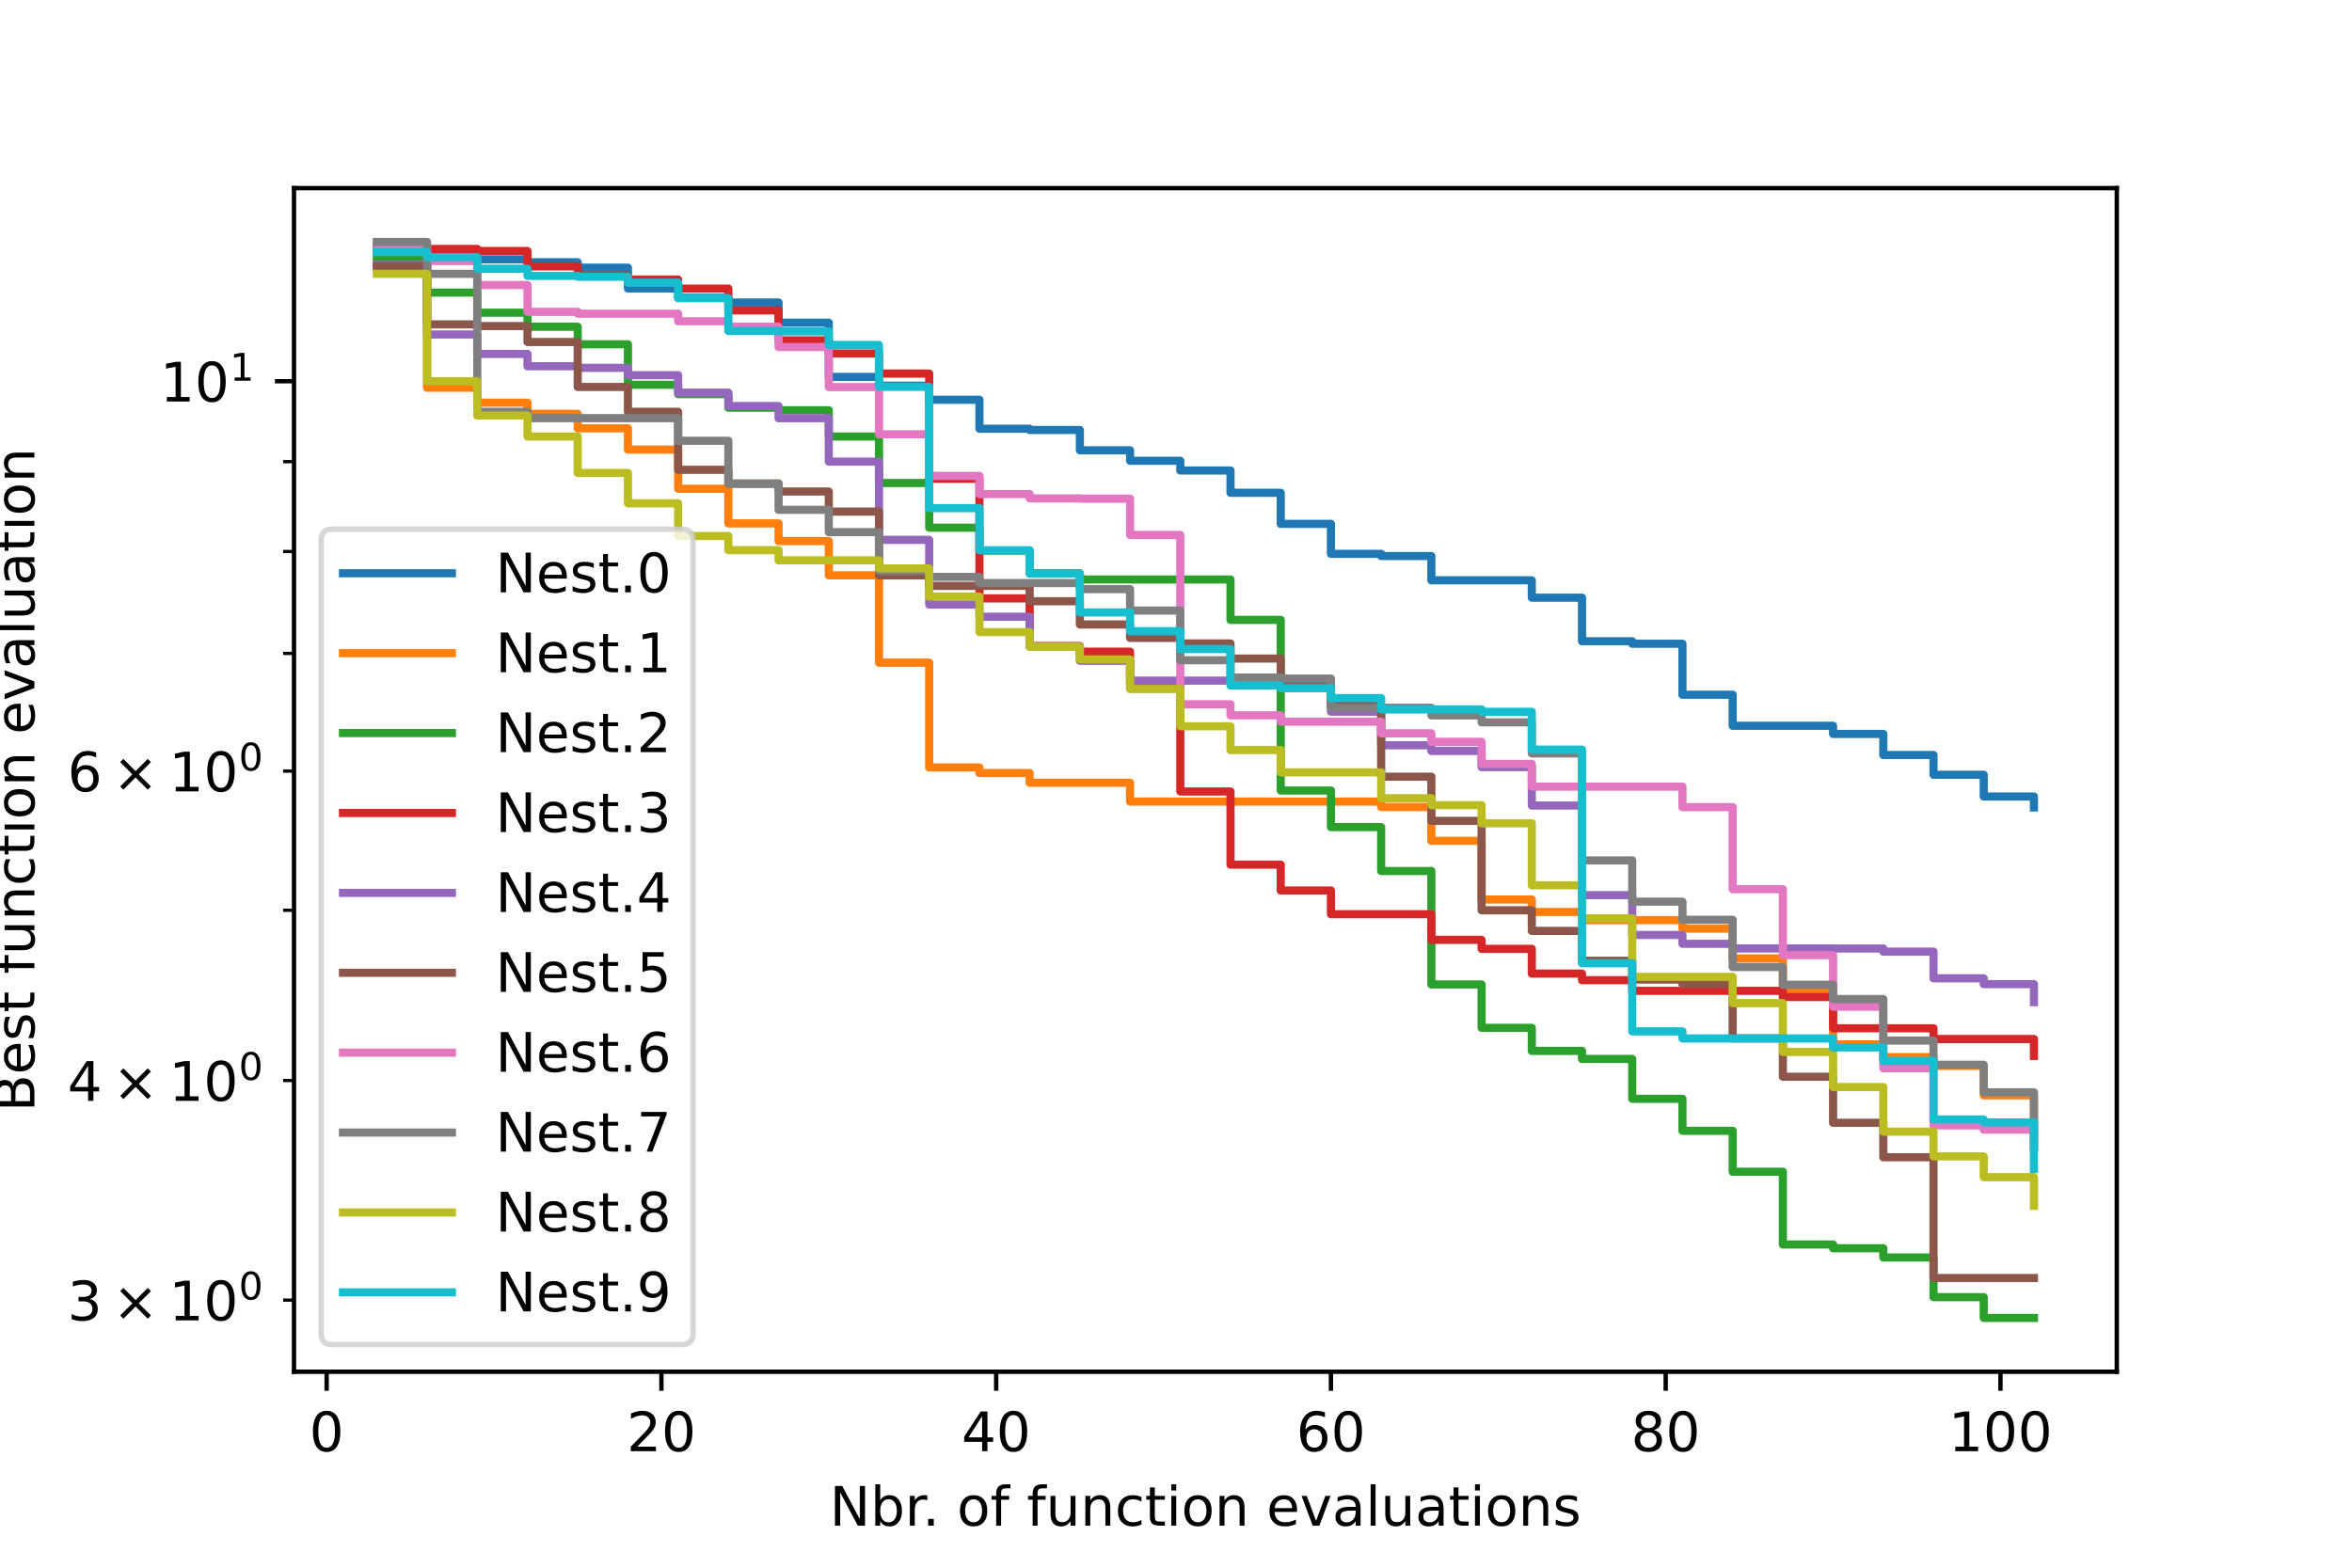 <?xml version="1.0" encoding="utf-8" standalone="no"?>
<!DOCTYPE svg PUBLIC "-//W3C//DTD SVG 1.1//EN"
  "http://www.w3.org/Graphics/SVG/1.1/DTD/svg11.dtd">
<!-- Created with matplotlib (https://matplotlib.org/) -->
<svg height="288pt" version="1.1" viewBox="0 0 432 288" width="432pt" xmlns="http://www.w3.org/2000/svg" xmlns:xlink="http://www.w3.org/1999/xlink">
 <defs>
  <style type="text/css">*{stroke-linecap:butt;stroke-linejoin:round;}</style>
 </defs>
 <g id="figure_1">
  <g id="patch_1">
   <path d="M 0 288 
L 432 288 
L 432 0 
L 0 0 
z
" style="fill:#ffffff;"/>
  </g>
  <g id="axes_1">
   <g id="patch_2">
    <path d="M 54 252 
L 388.8 252 
L 388.8 34.56 
L 54 34.56 
z
" style="fill:#ffffff;"/>
   </g>
   <g id="matplotlib.axis_1">
    <g id="xtick_1">
     <g id="line2d_1">
      <defs>
       <path d="M 0 0 
L 0 3.5 
" id="m2f6b45d6bb" style="stroke:#000000;stroke-width:0.8;"/>
      </defs>
      <g>
       <use style="stroke:#000000;stroke-width:0.8;" x="59.995" xlink:href="#m2f6b45d6bb" y="252"/>
      </g>
     </g>
     <g id="text_1">
      <!-- 0 -->
      <g transform="translate(56.814 266.598)scale(0.1 -0.1)">
       <defs>
        <path d="M 31.781 66.406 
Q 24.172 66.406 20.328 58.906 
Q 16.5 51.422 16.5 36.375 
Q 16.5 21.391 20.328 13.891 
Q 24.172 6.391 31.781 6.391 
Q 39.453 6.391 43.281 13.891 
Q 47.125 21.391 47.125 36.375 
Q 47.125 51.422 43.281 58.906 
Q 39.453 66.406 31.781 66.406 
z
M 31.781 74.219 
Q 44.047 74.219 50.516 64.516 
Q 56.984 54.828 56.984 36.375 
Q 56.984 17.969 50.516 8.266 
Q 44.047 -1.422 31.781 -1.422 
Q 19.531 -1.422 13.062 8.266 
Q 6.594 17.969 6.594 36.375 
Q 6.594 54.828 13.062 64.516 
Q 19.531 74.219 31.781 74.219 
z
" id="DejaVuSans-48"/>
       </defs>
       <use xlink:href="#DejaVuSans-48"/>
      </g>
     </g>
    </g>
    <g id="xtick_2">
     <g id="line2d_2">
      <g>
       <use style="stroke:#000000;stroke-width:0.8;" x="121.483" xlink:href="#m2f6b45d6bb" y="252"/>
      </g>
     </g>
     <g id="text_2">
      <!-- 20 -->
      <g transform="translate(115.12 266.598)scale(0.1 -0.1)">
       <defs>
        <path d="M 19.188 8.297 
L 53.609 8.297 
L 53.609 0 
L 7.328 0 
L 7.328 8.297 
Q 12.938 14.109 22.625 23.891 
Q 32.328 33.688 34.812 36.531 
Q 39.547 41.844 41.422 45.531 
Q 43.312 49.219 43.312 52.781 
Q 43.312 58.594 39.234 62.25 
Q 35.156 65.922 28.609 65.922 
Q 23.969 65.922 18.812 64.312 
Q 13.672 62.703 7.812 59.422 
L 7.812 69.391 
Q 13.766 71.781 18.938 73 
Q 24.125 74.219 28.422 74.219 
Q 39.75 74.219 46.484 68.547 
Q 53.219 62.891 53.219 53.422 
Q 53.219 48.922 51.531 44.891 
Q 49.859 40.875 45.406 35.406 
Q 44.188 33.984 37.641 27.219 
Q 31.109 20.453 19.188 8.297 
z
" id="DejaVuSans-50"/>
       </defs>
       <use xlink:href="#DejaVuSans-50"/>
       <use x="63.623" xlink:href="#DejaVuSans-48"/>
      </g>
     </g>
    </g>
    <g id="xtick_3">
     <g id="line2d_3">
      <g>
       <use style="stroke:#000000;stroke-width:0.8;" x="182.97" xlink:href="#m2f6b45d6bb" y="252"/>
      </g>
     </g>
     <g id="text_3">
      <!-- 40 -->
      <g transform="translate(176.608 266.598)scale(0.1 -0.1)">
       <defs>
        <path d="M 37.797 64.312 
L 12.891 25.391 
L 37.797 25.391 
z
M 35.203 72.906 
L 47.609 72.906 
L 47.609 25.391 
L 58.016 25.391 
L 58.016 17.188 
L 47.609 17.188 
L 47.609 0 
L 37.797 0 
L 37.797 17.188 
L 4.891 17.188 
L 4.891 26.703 
z
" id="DejaVuSans-52"/>
       </defs>
       <use xlink:href="#DejaVuSans-52"/>
       <use x="63.623" xlink:href="#DejaVuSans-48"/>
      </g>
     </g>
    </g>
    <g id="xtick_4">
     <g id="line2d_4">
      <g>
       <use style="stroke:#000000;stroke-width:0.8;" x="244.458" xlink:href="#m2f6b45d6bb" y="252"/>
      </g>
     </g>
     <g id="text_4">
      <!-- 60 -->
      <g transform="translate(238.095 266.598)scale(0.1 -0.1)">
       <defs>
        <path d="M 33.016 40.375 
Q 26.375 40.375 22.484 35.828 
Q 18.609 31.297 18.609 23.391 
Q 18.609 15.531 22.484 10.953 
Q 26.375 6.391 33.016 6.391 
Q 39.656 6.391 43.531 10.953 
Q 47.406 15.531 47.406 23.391 
Q 47.406 31.297 43.531 35.828 
Q 39.656 40.375 33.016 40.375 
z
M 52.594 71.297 
L 52.594 62.312 
Q 48.875 64.062 45.094 64.984 
Q 41.312 65.922 37.594 65.922 
Q 27.828 65.922 22.672 59.328 
Q 17.531 52.734 16.797 39.406 
Q 19.672 43.656 24.016 45.922 
Q 28.375 48.188 33.594 48.188 
Q 44.578 48.188 50.953 41.516 
Q 57.328 34.859 57.328 23.391 
Q 57.328 12.156 50.688 5.359 
Q 44.047 -1.422 33.016 -1.422 
Q 20.359 -1.422 13.672 8.266 
Q 6.984 17.969 6.984 36.375 
Q 6.984 53.656 15.188 63.938 
Q 23.391 74.219 37.203 74.219 
Q 40.922 74.219 44.703 73.484 
Q 48.484 72.75 52.594 71.297 
z
" id="DejaVuSans-54"/>
       </defs>
       <use xlink:href="#DejaVuSans-54"/>
       <use x="63.623" xlink:href="#DejaVuSans-48"/>
      </g>
     </g>
    </g>
    <g id="xtick_5">
     <g id="line2d_5">
      <g>
       <use style="stroke:#000000;stroke-width:0.8;" x="305.945" xlink:href="#m2f6b45d6bb" y="252"/>
      </g>
     </g>
     <g id="text_5">
      <!-- 80 -->
      <g transform="translate(299.583 266.598)scale(0.1 -0.1)">
       <defs>
        <path d="M 31.781 34.625 
Q 24.75 34.625 20.719 30.859 
Q 16.703 27.094 16.703 20.516 
Q 16.703 13.922 20.719 10.156 
Q 24.75 6.391 31.781 6.391 
Q 38.812 6.391 42.859 10.172 
Q 46.922 13.969 46.922 20.516 
Q 46.922 27.094 42.891 30.859 
Q 38.875 34.625 31.781 34.625 
z
M 21.922 38.812 
Q 15.578 40.375 12.031 44.719 
Q 8.5 49.078 8.5 55.328 
Q 8.5 64.062 14.719 69.141 
Q 20.953 74.219 31.781 74.219 
Q 42.672 74.219 48.875 69.141 
Q 55.078 64.062 55.078 55.328 
Q 55.078 49.078 51.531 44.719 
Q 48 40.375 41.703 38.812 
Q 48.828 37.156 52.797 32.312 
Q 56.781 27.484 56.781 20.516 
Q 56.781 9.906 50.312 4.234 
Q 43.844 -1.422 31.781 -1.422 
Q 19.734 -1.422 13.25 4.234 
Q 6.781 9.906 6.781 20.516 
Q 6.781 27.484 10.781 32.312 
Q 14.797 37.156 21.922 38.812 
z
M 18.312 54.391 
Q 18.312 48.734 21.844 45.562 
Q 25.391 42.391 31.781 42.391 
Q 38.141 42.391 41.719 45.562 
Q 45.312 48.734 45.312 54.391 
Q 45.312 60.062 41.719 63.234 
Q 38.141 66.406 31.781 66.406 
Q 25.391 66.406 21.844 63.234 
Q 18.312 60.062 18.312 54.391 
z
" id="DejaVuSans-56"/>
       </defs>
       <use xlink:href="#DejaVuSans-56"/>
       <use x="63.623" xlink:href="#DejaVuSans-48"/>
      </g>
     </g>
    </g>
    <g id="xtick_6">
     <g id="line2d_6">
      <g>
       <use style="stroke:#000000;stroke-width:0.8;" x="367.433" xlink:href="#m2f6b45d6bb" y="252"/>
      </g>
     </g>
     <g id="text_6">
      <!-- 100 -->
      <g transform="translate(357.889 266.598)scale(0.1 -0.1)">
       <defs>
        <path d="M 12.406 8.297 
L 28.516 8.297 
L 28.516 63.922 
L 10.984 60.406 
L 10.984 69.391 
L 28.422 72.906 
L 38.281 72.906 
L 38.281 8.297 
L 54.391 8.297 
L 54.391 0 
L 12.406 0 
z
" id="DejaVuSans-49"/>
       </defs>
       <use xlink:href="#DejaVuSans-49"/>
       <use x="63.623" xlink:href="#DejaVuSans-48"/>
       <use x="127.246" xlink:href="#DejaVuSans-48"/>
      </g>
     </g>
    </g>
    <g id="text_7">
     <!-- Nbr. of function evaluations -->
     <g transform="translate(152.382 280.277)scale(0.1 -0.1)">
      <defs>
       <path d="M 9.812 72.906 
L 23.094 72.906 
L 55.422 11.922 
L 55.422 72.906 
L 64.984 72.906 
L 64.984 0 
L 51.703 0 
L 19.391 60.984 
L 19.391 0 
L 9.812 0 
z
" id="DejaVuSans-78"/>
       <path d="M 48.688 27.297 
Q 48.688 37.203 44.609 42.844 
Q 40.531 48.484 33.406 48.484 
Q 26.266 48.484 22.188 42.844 
Q 18.109 37.203 18.109 27.297 
Q 18.109 17.391 22.188 11.75 
Q 26.266 6.109 33.406 6.109 
Q 40.531 6.109 44.609 11.75 
Q 48.688 17.391 48.688 27.297 
z
M 18.109 46.391 
Q 20.953 51.266 25.266 53.625 
Q 29.594 56 35.594 56 
Q 45.562 56 51.781 48.094 
Q 58.016 40.188 58.016 27.297 
Q 58.016 14.406 51.781 6.484 
Q 45.562 -1.422 35.594 -1.422 
Q 29.594 -1.422 25.266 0.953 
Q 20.953 3.328 18.109 8.203 
L 18.109 0 
L 9.078 0 
L 9.078 75.984 
L 18.109 75.984 
z
" id="DejaVuSans-98"/>
       <path d="M 41.109 46.297 
Q 39.594 47.172 37.812 47.578 
Q 36.031 48 33.891 48 
Q 26.266 48 22.188 43.047 
Q 18.109 38.094 18.109 28.812 
L 18.109 0 
L 9.078 0 
L 9.078 54.688 
L 18.109 54.688 
L 18.109 46.188 
Q 20.953 51.172 25.484 53.578 
Q 30.031 56 36.531 56 
Q 37.453 56 38.578 55.875 
Q 39.703 55.766 41.062 55.516 
z
" id="DejaVuSans-114"/>
       <path d="M 10.688 12.406 
L 21 12.406 
L 21 0 
L 10.688 0 
z
" id="DejaVuSans-46"/>
       <path id="DejaVuSans-32"/>
       <path d="M 30.609 48.391 
Q 23.391 48.391 19.188 42.75 
Q 14.984 37.109 14.984 27.297 
Q 14.984 17.484 19.156 11.844 
Q 23.344 6.203 30.609 6.203 
Q 37.797 6.203 41.984 11.859 
Q 46.188 17.531 46.188 27.297 
Q 46.188 37.016 41.984 42.703 
Q 37.797 48.391 30.609 48.391 
z
M 30.609 56 
Q 42.328 56 49.016 48.375 
Q 55.719 40.766 55.719 27.297 
Q 55.719 13.875 49.016 6.219 
Q 42.328 -1.422 30.609 -1.422 
Q 18.844 -1.422 12.172 6.219 
Q 5.516 13.875 5.516 27.297 
Q 5.516 40.766 12.172 48.375 
Q 18.844 56 30.609 56 
z
" id="DejaVuSans-111"/>
       <path d="M 37.109 75.984 
L 37.109 68.5 
L 28.516 68.5 
Q 23.688 68.5 21.797 66.547 
Q 19.922 64.594 19.922 59.516 
L 19.922 54.688 
L 34.719 54.688 
L 34.719 47.703 
L 19.922 47.703 
L 19.922 0 
L 10.891 0 
L 10.891 47.703 
L 2.297 47.703 
L 2.297 54.688 
L 10.891 54.688 
L 10.891 58.5 
Q 10.891 67.625 15.141 71.797 
Q 19.391 75.984 28.609 75.984 
z
" id="DejaVuSans-102"/>
       <path d="M 8.5 21.578 
L 8.5 54.688 
L 17.484 54.688 
L 17.484 21.922 
Q 17.484 14.156 20.5 10.266 
Q 23.531 6.391 29.594 6.391 
Q 36.859 6.391 41.078 11.031 
Q 45.312 15.672 45.312 23.688 
L 45.312 54.688 
L 54.297 54.688 
L 54.297 0 
L 45.312 0 
L 45.312 8.406 
Q 42.047 3.422 37.719 1 
Q 33.406 -1.422 27.688 -1.422 
Q 18.266 -1.422 13.375 4.438 
Q 8.5 10.297 8.5 21.578 
z
M 31.109 56 
z
" id="DejaVuSans-117"/>
       <path d="M 54.891 33.016 
L 54.891 0 
L 45.906 0 
L 45.906 32.719 
Q 45.906 40.484 42.875 44.328 
Q 39.844 48.188 33.797 48.188 
Q 26.516 48.188 22.312 43.547 
Q 18.109 38.922 18.109 30.906 
L 18.109 0 
L 9.078 0 
L 9.078 54.688 
L 18.109 54.688 
L 18.109 46.188 
Q 21.344 51.125 25.703 53.562 
Q 30.078 56 35.797 56 
Q 45.219 56 50.047 50.172 
Q 54.891 44.344 54.891 33.016 
z
" id="DejaVuSans-110"/>
       <path d="M 48.781 52.594 
L 48.781 44.188 
Q 44.969 46.297 41.141 47.344 
Q 37.312 48.391 33.406 48.391 
Q 24.656 48.391 19.812 42.844 
Q 14.984 37.312 14.984 27.297 
Q 14.984 17.281 19.812 11.734 
Q 24.656 6.203 33.406 6.203 
Q 37.312 6.203 41.141 7.25 
Q 44.969 8.297 48.781 10.406 
L 48.781 2.094 
Q 45.016 0.344 40.984 -0.531 
Q 36.969 -1.422 32.422 -1.422 
Q 20.062 -1.422 12.781 6.344 
Q 5.516 14.109 5.516 27.297 
Q 5.516 40.672 12.859 48.328 
Q 20.219 56 33.016 56 
Q 37.156 56 41.109 55.141 
Q 45.062 54.297 48.781 52.594 
z
" id="DejaVuSans-99"/>
       <path d="M 18.312 70.219 
L 18.312 54.688 
L 36.812 54.688 
L 36.812 47.703 
L 18.312 47.703 
L 18.312 18.016 
Q 18.312 11.328 20.141 9.422 
Q 21.969 7.516 27.594 7.516 
L 36.812 7.516 
L 36.812 0 
L 27.594 0 
Q 17.188 0 13.234 3.875 
Q 9.281 7.766 9.281 18.016 
L 9.281 47.703 
L 2.688 47.703 
L 2.688 54.688 
L 9.281 54.688 
L 9.281 70.219 
z
" id="DejaVuSans-116"/>
       <path d="M 9.422 54.688 
L 18.406 54.688 
L 18.406 0 
L 9.422 0 
z
M 9.422 75.984 
L 18.406 75.984 
L 18.406 64.594 
L 9.422 64.594 
z
" id="DejaVuSans-105"/>
       <path d="M 56.203 29.594 
L 56.203 25.203 
L 14.891 25.203 
Q 15.484 15.922 20.484 11.062 
Q 25.484 6.203 34.422 6.203 
Q 39.594 6.203 44.453 7.469 
Q 49.312 8.734 54.109 11.281 
L 54.109 2.781 
Q 49.266 0.734 44.188 -0.344 
Q 39.109 -1.422 33.891 -1.422 
Q 20.797 -1.422 13.156 6.188 
Q 5.516 13.812 5.516 26.812 
Q 5.516 40.234 12.766 48.109 
Q 20.016 56 32.328 56 
Q 43.359 56 49.781 48.891 
Q 56.203 41.797 56.203 29.594 
z
M 47.219 32.234 
Q 47.125 39.594 43.094 43.984 
Q 39.062 48.391 32.422 48.391 
Q 24.906 48.391 20.391 44.141 
Q 15.875 39.891 15.188 32.172 
z
" id="DejaVuSans-101"/>
       <path d="M 2.984 54.688 
L 12.5 54.688 
L 29.594 8.797 
L 46.688 54.688 
L 56.203 54.688 
L 35.688 0 
L 23.484 0 
z
" id="DejaVuSans-118"/>
       <path d="M 34.281 27.484 
Q 23.391 27.484 19.188 25 
Q 14.984 22.516 14.984 16.5 
Q 14.984 11.719 18.141 8.906 
Q 21.297 6.109 26.703 6.109 
Q 34.188 6.109 38.703 11.406 
Q 43.219 16.703 43.219 25.484 
L 43.219 27.484 
z
M 52.203 31.203 
L 52.203 0 
L 43.219 0 
L 43.219 8.297 
Q 40.141 3.328 35.547 0.953 
Q 30.953 -1.422 24.312 -1.422 
Q 15.922 -1.422 10.953 3.297 
Q 6 8.016 6 15.922 
Q 6 25.141 12.172 29.828 
Q 18.359 34.516 30.609 34.516 
L 43.219 34.516 
L 43.219 35.406 
Q 43.219 41.609 39.141 45 
Q 35.062 48.391 27.688 48.391 
Q 23 48.391 18.547 47.266 
Q 14.109 46.141 10.016 43.891 
L 10.016 52.203 
Q 14.938 54.109 19.578 55.047 
Q 24.219 56 28.609 56 
Q 40.484 56 46.344 49.844 
Q 52.203 43.703 52.203 31.203 
z
" id="DejaVuSans-97"/>
       <path d="M 9.422 75.984 
L 18.406 75.984 
L 18.406 0 
L 9.422 0 
z
" id="DejaVuSans-108"/>
       <path d="M 44.281 53.078 
L 44.281 44.578 
Q 40.484 46.531 36.375 47.5 
Q 32.281 48.484 27.875 48.484 
Q 21.188 48.484 17.844 46.438 
Q 14.5 44.391 14.5 40.281 
Q 14.5 37.156 16.891 35.375 
Q 19.281 33.594 26.516 31.984 
L 29.594 31.297 
Q 39.156 29.25 43.188 25.516 
Q 47.219 21.781 47.219 15.094 
Q 47.219 7.469 41.188 3.016 
Q 35.156 -1.422 24.609 -1.422 
Q 20.219 -1.422 15.453 -0.562 
Q 10.688 0.297 5.422 2 
L 5.422 11.281 
Q 10.406 8.688 15.234 7.391 
Q 20.062 6.109 24.812 6.109 
Q 31.156 6.109 34.562 8.281 
Q 37.984 10.453 37.984 14.406 
Q 37.984 18.062 35.516 20.016 
Q 33.062 21.969 24.703 23.781 
L 21.578 24.516 
Q 13.234 26.266 9.516 29.906 
Q 5.812 33.547 5.812 39.891 
Q 5.812 47.609 11.281 51.797 
Q 16.75 56 26.812 56 
Q 31.781 56 36.172 55.266 
Q 40.578 54.547 44.281 53.078 
z
" id="DejaVuSans-115"/>
      </defs>
      <use xlink:href="#DejaVuSans-78"/>
      <use x="74.805" xlink:href="#DejaVuSans-98"/>
      <use x="138.281" xlink:href="#DejaVuSans-114"/>
      <use x="170.27" xlink:href="#DejaVuSans-46"/>
      <use x="202.057" xlink:href="#DejaVuSans-32"/>
      <use x="233.844" xlink:href="#DejaVuSans-111"/>
      <use x="295.025" xlink:href="#DejaVuSans-102"/>
      <use x="330.23" xlink:href="#DejaVuSans-32"/>
      <use x="362.018" xlink:href="#DejaVuSans-102"/>
      <use x="397.223" xlink:href="#DejaVuSans-117"/>
      <use x="460.602" xlink:href="#DejaVuSans-110"/>
      <use x="523.98" xlink:href="#DejaVuSans-99"/>
      <use x="578.961" xlink:href="#DejaVuSans-116"/>
      <use x="618.17" xlink:href="#DejaVuSans-105"/>
      <use x="645.953" xlink:href="#DejaVuSans-111"/>
      <use x="707.135" xlink:href="#DejaVuSans-110"/>
      <use x="770.514" xlink:href="#DejaVuSans-32"/>
      <use x="802.301" xlink:href="#DejaVuSans-101"/>
      <use x="863.824" xlink:href="#DejaVuSans-118"/>
      <use x="923.004" xlink:href="#DejaVuSans-97"/>
      <use x="984.283" xlink:href="#DejaVuSans-108"/>
      <use x="1012.066" xlink:href="#DejaVuSans-117"/>
      <use x="1075.445" xlink:href="#DejaVuSans-97"/>
      <use x="1136.725" xlink:href="#DejaVuSans-116"/>
      <use x="1175.934" xlink:href="#DejaVuSans-105"/>
      <use x="1203.717" xlink:href="#DejaVuSans-111"/>
      <use x="1264.898" xlink:href="#DejaVuSans-110"/>
      <use x="1328.277" xlink:href="#DejaVuSans-115"/>
     </g>
    </g>
   </g>
   <g id="matplotlib.axis_2">
    <g id="ytick_1">
     <g id="line2d_7">
      <defs>
       <path d="M 0 0 
L -3.5 0 
" id="m598a98a562" style="stroke:#000000;stroke-width:0.8;"/>
      </defs>
      <g>
       <use style="stroke:#000000;stroke-width:0.8;" x="54" xlink:href="#m598a98a562" y="70.033"/>
      </g>
     </g>
     <g id="text_8">
      <!-- $\mathdefault{10^{1}}$ -->
      <g transform="translate(29.4 73.832)scale(0.1 -0.1)">
       <use transform="translate(0 0.684)" xlink:href="#DejaVuSans-49"/>
       <use transform="translate(63.623 0.684)" xlink:href="#DejaVuSans-48"/>
       <use transform="translate(128.203 38.966)scale(0.7)" xlink:href="#DejaVuSans-49"/>
      </g>
     </g>
    </g>
    <g id="ytick_2">
     <g id="line2d_8">
      <defs>
       <path d="M 0 0 
L -2 0 
" id="mf8e9f48aac" style="stroke:#000000;stroke-width:0.6;"/>
      </defs>
      <g>
       <use style="stroke:#000000;stroke-width:0.6;" x="54" xlink:href="#mf8e9f48aac" y="238.841"/>
      </g>
     </g>
     <g id="text_9">
      <!-- $\mathdefault{3\times10^{0}}$ -->
      <g transform="translate(12.4 242.64)scale(0.1 -0.1)">
       <defs>
        <path d="M 40.578 39.312 
Q 47.656 37.797 51.625 33 
Q 55.609 28.219 55.609 21.188 
Q 55.609 10.406 48.188 4.484 
Q 40.766 -1.422 27.094 -1.422 
Q 22.516 -1.422 17.656 -0.516 
Q 12.797 0.391 7.625 2.203 
L 7.625 11.719 
Q 11.719 9.328 16.594 8.109 
Q 21.484 6.891 26.812 6.891 
Q 36.078 6.891 40.938 10.547 
Q 45.797 14.203 45.797 21.188 
Q 45.797 27.641 41.281 31.266 
Q 36.766 34.906 28.719 34.906 
L 20.219 34.906 
L 20.219 43.016 
L 29.109 43.016 
Q 36.375 43.016 40.234 45.922 
Q 44.094 48.828 44.094 54.297 
Q 44.094 59.906 40.109 62.906 
Q 36.141 65.922 28.719 65.922 
Q 24.656 65.922 20.016 65.031 
Q 15.375 64.156 9.812 62.312 
L 9.812 71.094 
Q 15.438 72.656 20.344 73.438 
Q 25.25 74.219 29.594 74.219 
Q 40.828 74.219 47.359 69.109 
Q 53.906 64.016 53.906 55.328 
Q 53.906 49.266 50.438 45.094 
Q 46.969 40.922 40.578 39.312 
z
" id="DejaVuSans-51"/>
        <path d="M 70.125 53.719 
L 47.797 31.297 
L 70.125 8.984 
L 64.312 3.078 
L 41.891 25.484 
L 19.484 3.078 
L 13.719 8.984 
L 35.984 31.297 
L 13.719 53.719 
L 19.484 59.625 
L 41.891 37.203 
L 64.312 59.625 
z
" id="DejaVuSans-215"/>
       </defs>
       <use transform="translate(0 0.766)" xlink:href="#DejaVuSans-51"/>
       <use transform="translate(83.105 0.766)" xlink:href="#DejaVuSans-215"/>
       <use transform="translate(186.377 0.766)" xlink:href="#DejaVuSans-49"/>
       <use transform="translate(250 0.766)" xlink:href="#DejaVuSans-48"/>
       <use transform="translate(314.58 39.047)scale(0.7)" xlink:href="#DejaVuSans-48"/>
      </g>
     </g>
    </g>
    <g id="ytick_3">
     <g id="line2d_9">
      <g>
       <use style="stroke:#000000;stroke-width:0.6;" x="54" xlink:href="#mf8e9f48aac" y="198.505"/>
      </g>
     </g>
     <g id="text_10">
      <!-- $\mathdefault{4\times10^{0}}$ -->
      <g transform="translate(12.4 202.305)scale(0.1 -0.1)">
       <use transform="translate(0 0.766)" xlink:href="#DejaVuSans-52"/>
       <use transform="translate(83.105 0.766)" xlink:href="#DejaVuSans-215"/>
       <use transform="translate(186.377 0.766)" xlink:href="#DejaVuSans-49"/>
       <use transform="translate(250 0.766)" xlink:href="#DejaVuSans-48"/>
       <use transform="translate(314.58 39.047)scale(0.7)" xlink:href="#DejaVuSans-48"/>
      </g>
     </g>
    </g>
    <g id="ytick_4">
     <g id="line2d_10">
      <g>
       <use style="stroke:#000000;stroke-width:0.6;" x="54" xlink:href="#mf8e9f48aac" y="167.219"/>
      </g>
     </g>
    </g>
    <g id="ytick_5">
     <g id="line2d_11">
      <g>
       <use style="stroke:#000000;stroke-width:0.6;" x="54" xlink:href="#mf8e9f48aac" y="141.656"/>
      </g>
     </g>
     <g id="text_11">
      <!-- $\mathdefault{6\times10^{0}}$ -->
      <g transform="translate(12.4 145.455)scale(0.1 -0.1)">
       <use transform="translate(0 0.766)" xlink:href="#DejaVuSans-54"/>
       <use transform="translate(83.105 0.766)" xlink:href="#DejaVuSans-215"/>
       <use transform="translate(186.377 0.766)" xlink:href="#DejaVuSans-49"/>
       <use transform="translate(250 0.766)" xlink:href="#DejaVuSans-48"/>
       <use transform="translate(314.58 39.047)scale(0.7)" xlink:href="#DejaVuSans-48"/>
      </g>
     </g>
    </g>
    <g id="ytick_6">
     <g id="line2d_12">
      <g>
       <use style="stroke:#000000;stroke-width:0.6;" x="54" xlink:href="#mf8e9f48aac" y="120.042"/>
      </g>
     </g>
    </g>
    <g id="ytick_7">
     <g id="line2d_13">
      <g>
       <use style="stroke:#000000;stroke-width:0.6;" x="54" xlink:href="#mf8e9f48aac" y="101.32"/>
      </g>
     </g>
    </g>
    <g id="ytick_8">
     <g id="line2d_14">
      <g>
       <use style="stroke:#000000;stroke-width:0.6;" x="54" xlink:href="#mf8e9f48aac" y="84.806"/>
      </g>
     </g>
    </g>
    <g id="text_12">
     <!-- Best function evaluation -->
     <g transform="translate(6.32 204.253)rotate(-90)scale(0.1 -0.1)">
      <defs>
       <path d="M 19.672 34.812 
L 19.672 8.109 
L 35.5 8.109 
Q 43.453 8.109 47.281 11.406 
Q 51.125 14.703 51.125 21.484 
Q 51.125 28.328 47.281 31.562 
Q 43.453 34.812 35.5 34.812 
z
M 19.672 64.797 
L 19.672 42.828 
L 34.281 42.828 
Q 41.5 42.828 45.031 45.531 
Q 48.578 48.25 48.578 53.812 
Q 48.578 59.328 45.031 62.062 
Q 41.5 64.797 34.281 64.797 
z
M 9.812 72.906 
L 35.016 72.906 
Q 46.297 72.906 52.391 68.219 
Q 58.5 63.531 58.5 54.891 
Q 58.5 48.188 55.375 44.234 
Q 52.25 40.281 46.188 39.312 
Q 53.469 37.75 57.5 32.781 
Q 61.531 27.828 61.531 20.406 
Q 61.531 10.641 54.891 5.312 
Q 48.25 0 35.984 0 
L 9.812 0 
z
" id="DejaVuSans-66"/>
      </defs>
      <use xlink:href="#DejaVuSans-66"/>
      <use x="68.604" xlink:href="#DejaVuSans-101"/>
      <use x="130.127" xlink:href="#DejaVuSans-115"/>
      <use x="182.227" xlink:href="#DejaVuSans-116"/>
      <use x="221.436" xlink:href="#DejaVuSans-32"/>
      <use x="253.223" xlink:href="#DejaVuSans-102"/>
      <use x="288.428" xlink:href="#DejaVuSans-117"/>
      <use x="351.807" xlink:href="#DejaVuSans-110"/>
      <use x="415.186" xlink:href="#DejaVuSans-99"/>
      <use x="470.166" xlink:href="#DejaVuSans-116"/>
      <use x="509.375" xlink:href="#DejaVuSans-105"/>
      <use x="537.158" xlink:href="#DejaVuSans-111"/>
      <use x="598.34" xlink:href="#DejaVuSans-110"/>
      <use x="661.719" xlink:href="#DejaVuSans-32"/>
      <use x="693.506" xlink:href="#DejaVuSans-101"/>
      <use x="755.029" xlink:href="#DejaVuSans-118"/>
      <use x="814.209" xlink:href="#DejaVuSans-97"/>
      <use x="875.488" xlink:href="#DejaVuSans-108"/>
      <use x="903.271" xlink:href="#DejaVuSans-117"/>
      <use x="966.65" xlink:href="#DejaVuSans-97"/>
      <use x="1027.93" xlink:href="#DejaVuSans-116"/>
      <use x="1067.139" xlink:href="#DejaVuSans-105"/>
      <use x="1094.922" xlink:href="#DejaVuSans-111"/>
      <use x="1156.104" xlink:href="#DejaVuSans-110"/>
     </g>
    </g>
   </g>
   <g id="line2d_15">
    <path clip-path="url(#p9a2f71366e)" d="M 69.218 45.961 
L 78.441 45.961 
L 78.441 46.104 
L 87.664 46.104 
L 87.664 47.647 
L 96.888 47.647 
L 96.888 48.178 
L 106.111 48.178 
L 106.111 49.177 
L 115.334 49.177 
L 115.334 53 
L 124.557 53 
L 124.557 54.701 
L 133.78 54.701 
L 133.78 55.574 
L 143.003 55.574 
L 143.003 59.284 
L 152.226 59.284 
L 152.226 69.239 
L 161.45 69.239 
L 161.45 70.857 
L 170.673 70.857 
L 170.673 73.439 
L 179.896 73.439 
L 179.896 78.765 
L 189.119 78.765 
L 189.119 78.996 
L 198.342 78.996 
L 198.342 82.724 
L 207.565 82.724 
L 207.565 84.648 
L 216.788 84.648 
L 216.788 86.431 
L 226.012 86.431 
L 226.012 90.529 
L 235.235 90.529 
L 235.235 96.238 
L 244.458 96.238 
L 244.458 101.745 
L 253.681 101.745 
L 253.681 102.151 
L 262.904 102.151 
L 262.904 106.61 
L 272.127 106.61 
L 272.127 106.61 
L 281.35 106.61 
L 281.35 109.8 
L 290.574 109.8 
L 290.574 117.808 
L 299.797 117.808 
L 299.797 118.266 
L 309.02 118.266 
L 309.02 127.63 
L 318.243 127.63 
L 318.243 133.331 
L 327.466 133.331 
L 327.466 133.331 
L 336.689 133.331 
L 336.689 134.831 
L 345.912 134.831 
L 345.912 138.7 
L 355.136 138.7 
L 355.136 142.333 
L 364.359 142.333 
L 364.359 146.326 
L 373.582 146.326 
L 373.582 148.341 
" style="fill:none;stroke:#1f77b4;stroke-linecap:square;stroke-width:1.5;"/>
   </g>
   <g id="line2d_16">
    <path clip-path="url(#p9a2f71366e)" d="M 69.218 49.23 
L 78.441 49.23 
L 78.441 71.226 
L 87.664 71.226 
L 87.664 73.981 
L 96.888 73.981 
L 96.888 76.026 
L 106.111 76.026 
L 106.111 78.689 
L 115.334 78.689 
L 115.334 82.596 
L 124.557 82.596 
L 124.557 89.786 
L 133.78 89.786 
L 133.78 96.152 
L 143.003 96.152 
L 143.003 99.4 
L 152.226 99.4 
L 152.226 105.694 
L 161.45 105.694 
L 161.45 121.738 
L 170.673 121.738 
L 170.673 140.995 
L 179.896 140.995 
L 179.896 142.011 
L 189.119 142.011 
L 189.119 143.807 
L 198.342 143.807 
L 198.342 143.807 
L 207.565 143.807 
L 207.565 147.26 
L 216.788 147.26 
L 216.788 147.26 
L 226.012 147.26 
L 226.012 147.26 
L 235.235 147.26 
L 235.235 147.26 
L 244.458 147.26 
L 244.458 147.26 
L 253.681 147.26 
L 253.681 148.258 
L 262.904 148.258 
L 262.904 154.472 
L 272.127 154.472 
L 272.127 165.253 
L 281.35 165.253 
L 281.35 167.532 
L 290.574 167.532 
L 290.574 169.045 
L 299.797 169.045 
L 299.797 169.045 
L 309.02 169.045 
L 309.02 170.601 
L 318.243 170.601 
L 318.243 176.073 
L 327.466 176.073 
L 327.466 182.342 
L 336.689 182.342 
L 336.689 191.863 
L 345.912 191.863 
L 345.912 194.21 
L 355.136 194.21 
L 355.136 195.818 
L 364.359 195.818 
L 364.359 201.219 
L 373.582 201.219 
L 373.582 210.513 
" style="fill:none;stroke:#ff7f0e;stroke-linecap:square;stroke-width:1.5;"/>
   </g>
   <g id="line2d_17">
    <path clip-path="url(#p9a2f71366e)" d="M 69.218 47.341 
L 78.441 47.341 
L 78.441 53.756 
L 87.664 53.756 
L 87.664 57.454 
L 96.888 57.454 
L 96.888 60.025 
L 106.111 60.025 
L 106.111 63.246 
L 115.334 63.246 
L 115.334 70.684 
L 124.557 70.684 
L 124.557 72.398 
L 133.78 72.398 
L 133.78 74.902 
L 143.003 74.902 
L 143.003 75.367 
L 152.226 75.367 
L 152.226 80.187 
L 161.45 80.187 
L 161.45 88.733 
L 170.673 88.733 
L 170.673 96.94 
L 179.896 96.94 
L 179.896 101.156 
L 189.119 101.156 
L 189.119 105.321 
L 198.342 105.321 
L 198.342 106.452 
L 207.565 106.452 
L 207.565 106.452 
L 216.788 106.452 
L 216.788 106.452 
L 226.012 106.452 
L 226.012 113.882 
L 235.235 113.882 
L 235.235 145.231 
L 244.458 145.231 
L 244.458 151.953 
L 253.681 151.953 
L 253.681 160.009 
L 262.904 160.009 
L 262.904 180.853 
L 272.127 180.853 
L 272.127 188.826 
L 281.35 188.826 
L 281.35 193.058 
L 290.574 193.058 
L 290.574 194.541 
L 299.797 194.541 
L 299.797 201.866 
L 309.02 201.866 
L 309.02 207.737 
L 318.243 207.737 
L 318.243 215.259 
L 327.466 215.259 
L 327.466 228.625 
L 336.689 228.625 
L 336.689 229.32 
L 345.912 229.32 
L 345.912 231.01 
L 355.136 231.01 
L 355.136 238.3 
L 364.359 238.3 
L 364.359 242.116 
L 373.582 242.116 
L 373.582 242.116 
" style="fill:none;stroke:#2ca02c;stroke-linecap:square;stroke-width:1.5;"/>
   </g>
   <g id="line2d_18">
    <path clip-path="url(#p9a2f71366e)" d="M 69.218 45.476 
L 78.441 45.476 
L 78.441 45.735 
L 87.664 45.735 
L 87.664 46.107 
L 96.888 46.107 
L 96.888 48.935 
L 106.111 48.935 
L 106.111 50.648 
L 115.334 50.648 
L 115.334 51.36 
L 124.557 51.36 
L 124.557 53.014 
L 133.78 53.014 
L 133.78 57.023 
L 143.003 57.023 
L 143.003 62.525 
L 152.226 62.525 
L 152.226 64.94 
L 161.45 64.94 
L 161.45 68.629 
L 170.673 68.629 
L 170.673 87.955 
L 179.896 87.955 
L 179.896 109.93 
L 189.119 109.93 
L 189.119 118.685 
L 198.342 118.685 
L 198.342 119.715 
L 207.565 119.715 
L 207.565 125.967 
L 216.788 125.967 
L 216.788 145.404 
L 226.012 145.404 
L 226.012 158.85 
L 235.235 158.85 
L 235.235 163.6 
L 244.458 163.6 
L 244.458 167.95 
L 253.681 167.95 
L 253.681 167.95 
L 262.904 167.95 
L 262.904 172.664 
L 272.127 172.664 
L 272.127 174.312 
L 281.35 174.312 
L 281.35 178.863 
L 290.574 178.863 
L 290.574 180.069 
L 299.797 180.069 
L 299.797 182.028 
L 309.02 182.028 
L 309.02 182.028 
L 318.243 182.028 
L 318.243 182.028 
L 327.466 182.028 
L 327.466 183.166 
L 336.689 183.166 
L 336.689 188.903 
L 345.912 188.903 
L 345.912 188.903 
L 355.136 188.903 
L 355.136 190.88 
L 364.359 190.88 
L 364.359 190.88 
L 373.582 190.88 
L 373.582 193.984 
" style="fill:none;stroke:#d62728;stroke-linecap:square;stroke-width:1.5;"/>
   </g>
   <g id="line2d_19">
    <path clip-path="url(#p9a2f71366e)" d="M 69.218 48.627 
L 78.441 48.627 
L 78.441 61.445 
L 87.664 61.445 
L 87.664 65.019 
L 96.888 65.019 
L 96.888 67.281 
L 106.111 67.281 
L 106.111 67.573 
L 115.334 67.573 
L 115.334 68.921 
L 124.557 68.921 
L 124.557 72.135 
L 133.78 72.135 
L 133.78 74.594 
L 143.003 74.594 
L 143.003 76.829 
L 152.226 76.829 
L 152.226 84.808 
L 161.45 84.808 
L 161.45 99.18 
L 170.673 99.18 
L 170.673 111.07 
L 179.896 111.07 
L 179.896 113.302 
L 189.119 113.302 
L 189.119 118.757 
L 198.342 118.757 
L 198.342 121.395 
L 207.565 121.395 
L 207.565 125.035 
L 216.788 125.035 
L 216.788 125.035 
L 226.012 125.035 
L 226.012 125.035 
L 235.235 125.035 
L 235.235 125.792 
L 244.458 125.792 
L 244.458 130.74 
L 253.681 130.74 
L 253.681 136.92 
L 262.904 136.92 
L 262.904 137.959 
L 272.127 137.959 
L 272.127 140.923 
L 281.35 140.923 
L 281.35 147.984 
L 290.574 147.984 
L 290.574 164.446 
L 299.797 164.446 
L 299.797 171.765 
L 309.02 171.765 
L 309.02 173.387 
L 318.243 173.387 
L 318.243 174.237 
L 327.466 174.237 
L 327.466 174.237 
L 336.689 174.237 
L 336.689 174.247 
L 345.912 174.247 
L 345.912 174.823 
L 355.136 174.823 
L 355.136 179.729 
L 364.359 179.729 
L 364.359 180.791 
L 373.582 180.791 
L 373.582 184.107 
" style="fill:none;stroke:#9467bd;stroke-linecap:square;stroke-width:1.5;"/>
   </g>
   <g id="line2d_20">
    <path clip-path="url(#p9a2f71366e)" d="M 69.218 48.884 
L 78.441 48.884 
L 78.441 59.593 
L 87.664 59.593 
L 87.664 59.9 
L 96.888 59.9 
L 96.888 62.831 
L 106.111 62.831 
L 106.111 71.086 
L 115.334 71.086 
L 115.334 75.653 
L 124.557 75.653 
L 124.557 86.305 
L 133.78 86.305 
L 133.78 88.819 
L 143.003 88.819 
L 143.003 90.297 
L 152.226 90.297 
L 152.226 93.985 
L 161.45 93.985 
L 161.45 105.705 
L 170.673 105.705 
L 170.673 107.631 
L 179.896 107.631 
L 179.896 107.631 
L 189.119 107.631 
L 189.119 110.455 
L 198.342 110.455 
L 198.342 114.721 
L 207.565 114.721 
L 207.565 117.189 
L 216.788 117.189 
L 216.788 118.209 
L 226.012 118.209 
L 226.012 120.982 
L 235.235 120.982 
L 235.235 125.305 
L 244.458 125.305 
L 244.458 129.631 
L 253.681 129.631 
L 253.681 142.69 
L 262.904 142.69 
L 262.904 150.799 
L 272.127 150.799 
L 272.127 167.229 
L 281.35 167.229 
L 281.35 171.019 
L 290.574 171.019 
L 290.574 176.498 
L 299.797 176.498 
L 299.797 179.95 
L 309.02 179.95 
L 309.02 180.771 
L 318.243 180.771 
L 318.243 190.763 
L 327.466 190.763 
L 327.466 197.807 
L 336.689 197.807 
L 336.689 206.264 
L 345.912 206.264 
L 345.912 212.602 
L 355.136 212.602 
L 355.136 234.788 
L 364.359 234.788 
L 364.359 234.788 
L 373.582 234.788 
L 373.582 234.788 
" style="fill:none;stroke:#8c564b;stroke-linecap:square;stroke-width:1.5;"/>
   </g>
   <g id="line2d_21">
    <path clip-path="url(#p9a2f71366e)" d="M 69.218 45.156 
L 78.441 45.156 
L 78.441 47.961 
L 87.664 47.961 
L 87.664 52.363 
L 96.888 52.363 
L 96.888 57.288 
L 106.111 57.288 
L 106.111 57.628 
L 115.334 57.628 
L 115.334 57.628 
L 124.557 57.628 
L 124.557 59.015 
L 133.78 59.015 
L 133.78 60.029 
L 143.003 60.029 
L 143.003 63.752 
L 152.226 63.752 
L 152.226 71.114 
L 161.45 71.114 
L 161.45 79.785 
L 170.673 79.785 
L 170.673 87.424 
L 179.896 87.424 
L 179.896 90.763 
L 189.119 90.763 
L 189.119 91.559 
L 198.342 91.559 
L 198.342 91.613 
L 207.565 91.613 
L 207.565 98.281 
L 216.788 98.281 
L 216.788 129.382 
L 226.012 129.382 
L 226.012 131.41 
L 235.235 131.41 
L 235.235 132.581 
L 244.458 132.581 
L 244.458 132.581 
L 253.681 132.581 
L 253.681 134.721 
L 262.904 134.721 
L 262.904 136.284 
L 272.127 136.284 
L 272.127 140.341 
L 281.35 140.341 
L 281.35 144.513 
L 290.574 144.513 
L 290.574 144.513 
L 299.797 144.513 
L 299.797 144.513 
L 309.02 144.513 
L 309.02 148.275 
L 318.243 148.275 
L 318.243 163.352 
L 327.466 163.352 
L 327.466 175.468 
L 336.689 175.468 
L 336.689 184.939 
L 345.912 184.939 
L 345.912 196.243 
L 355.136 196.243 
L 355.136 206.742 
L 364.359 206.742 
L 364.359 207.524 
L 373.582 207.524 
L 373.582 207.524 
" style="fill:none;stroke:#e377c2;stroke-linecap:square;stroke-width:1.5;"/>
   </g>
   <g id="line2d_22">
    <path clip-path="url(#p9a2f71366e)" d="M 69.218 44.444 
L 78.441 44.444 
L 78.441 50.311 
L 87.664 50.311 
L 87.664 75.657 
L 96.888 75.657 
L 96.888 76.811 
L 106.111 76.811 
L 106.111 76.811 
L 115.334 76.811 
L 115.334 76.811 
L 124.557 76.811 
L 124.557 80.97 
L 133.78 80.97 
L 133.78 88.886 
L 143.003 88.886 
L 143.003 93.66 
L 152.226 93.66 
L 152.226 97.758 
L 161.45 97.758 
L 161.45 104.865 
L 170.673 104.865 
L 170.673 105.985 
L 179.896 105.985 
L 179.896 107.11 
L 189.119 107.11 
L 189.119 107.11 
L 198.342 107.11 
L 198.342 108.228 
L 207.565 108.228 
L 207.565 112.168 
L 216.788 112.168 
L 216.788 121.29 
L 226.012 121.29 
L 226.012 124.473 
L 235.235 124.473 
L 235.235 124.664 
L 244.458 124.664 
L 244.458 130.029 
L 253.681 130.029 
L 253.681 130.029 
L 262.904 130.029 
L 262.904 131.415 
L 272.127 131.415 
L 272.127 132.699 
L 281.35 132.699 
L 281.35 138.408 
L 290.574 138.408 
L 290.574 158.066 
L 299.797 158.066 
L 299.797 165.649 
L 309.02 165.649 
L 309.02 168.979 
L 318.243 168.979 
L 318.243 177.652 
L 327.466 177.652 
L 327.466 180.912 
L 336.689 180.912 
L 336.689 183.542 
L 345.912 183.542 
L 345.912 191.163 
L 355.136 191.163 
L 355.136 195.609 
L 364.359 195.609 
L 364.359 200.673 
L 373.582 200.673 
L 373.582 210.724 
" style="fill:none;stroke:#7f7f7f;stroke-linecap:square;stroke-width:1.5;"/>
   </g>
   <g id="line2d_23">
    <path clip-path="url(#p9a2f71366e)" d="M 69.218 50.304 
L 78.441 50.304 
L 78.441 70.032 
L 87.664 70.032 
L 87.664 76.336 
L 96.888 76.336 
L 96.888 80.19 
L 106.111 80.19 
L 106.111 86.888 
L 115.334 86.888 
L 115.334 92.468 
L 124.557 92.468 
L 124.557 98.473 
L 133.78 98.473 
L 133.78 101.062 
L 143.003 101.062 
L 143.003 102.945 
L 152.226 102.945 
L 152.226 102.945 
L 161.45 102.945 
L 161.45 104.433 
L 170.673 104.433 
L 170.673 109.594 
L 179.896 109.594 
L 179.896 116.119 
L 189.119 116.119 
L 189.119 118.822 
L 198.342 118.822 
L 198.342 121.146 
L 207.565 121.146 
L 207.565 126.575 
L 216.788 126.575 
L 216.788 133.422 
L 226.012 133.422 
L 226.012 137.788 
L 235.235 137.788 
L 235.235 141.894 
L 244.458 141.894 
L 244.458 141.894 
L 253.681 141.894 
L 253.681 146.641 
L 262.904 146.641 
L 262.904 147.919 
L 272.127 147.919 
L 272.127 151.249 
L 281.35 151.249 
L 281.35 162.637 
L 290.574 162.637 
L 290.574 168.694 
L 299.797 168.694 
L 299.797 179.457 
L 309.02 179.457 
L 309.02 179.457 
L 318.243 179.457 
L 318.243 184.292 
L 327.466 184.292 
L 327.466 193.254 
L 336.689 193.254 
L 336.689 199.704 
L 345.912 199.704 
L 345.912 207.899 
L 355.136 207.899 
L 355.136 212.44 
L 364.359 212.44 
L 364.359 216.259 
L 373.582 216.259 
L 373.582 221.527 
" style="fill:none;stroke:#bcbd22;stroke-linecap:square;stroke-width:1.5;"/>
   </g>
   <g id="line2d_24">
    <path clip-path="url(#p9a2f71366e)" d="M 69.218 46.305 
L 78.441 46.305 
L 78.441 47.228 
L 87.664 47.228 
L 87.664 49.357 
L 96.888 49.357 
L 96.888 50.675 
L 106.111 50.675 
L 106.111 50.838 
L 115.334 50.838 
L 115.334 51.935 
L 124.557 51.935 
L 124.557 54.769 
L 133.78 54.769 
L 133.78 60.815 
L 143.003 60.815 
L 143.003 60.883 
L 152.226 60.883 
L 152.226 63.372 
L 161.45 63.372 
L 161.45 71.063 
L 170.673 71.063 
L 170.673 93.347 
L 179.896 93.347 
L 179.896 101.084 
L 189.119 101.084 
L 189.119 105.38 
L 198.342 105.38 
L 198.342 112.513 
L 207.565 112.513 
L 207.565 115.959 
L 216.788 115.959 
L 216.788 119.241 
L 226.012 119.241 
L 226.012 125.929 
L 235.235 125.929 
L 235.235 126.421 
L 244.458 126.421 
L 244.458 128.246 
L 253.681 128.246 
L 253.681 130.331 
L 262.904 130.331 
L 262.904 130.331 
L 272.127 130.331 
L 272.127 130.762 
L 281.35 130.762 
L 281.35 137.714 
L 290.574 137.714 
L 290.574 176.962 
L 299.797 176.962 
L 299.797 189.476 
L 309.02 189.476 
L 309.02 190.776 
L 318.243 190.776 
L 318.243 190.776 
L 327.466 190.776 
L 327.466 190.776 
L 336.689 190.776 
L 336.689 192.434 
L 345.912 192.434 
L 345.912 194.896 
L 355.136 194.896 
L 355.136 205.659 
L 364.359 205.659 
L 364.359 206.192 
L 373.582 206.192 
L 373.582 214.752 
" style="fill:none;stroke:#17becf;stroke-linecap:square;stroke-width:1.5;"/>
   </g>
   <g id="patch_3">
    <path d="M 54 252 
L 54 34.56 
" style="fill:none;stroke:#000000;stroke-linecap:square;stroke-linejoin:miter;stroke-width:0.8;"/>
   </g>
   <g id="patch_4">
    <path d="M 388.8 252 
L 388.8 34.56 
" style="fill:none;stroke:#000000;stroke-linecap:square;stroke-linejoin:miter;stroke-width:0.8;"/>
   </g>
   <g id="patch_5">
    <path d="M 54 252 
L 388.8 252 
" style="fill:none;stroke:#000000;stroke-linecap:square;stroke-linejoin:miter;stroke-width:0.8;"/>
   </g>
   <g id="patch_6">
    <path d="M 54 34.56 
L 388.8 34.56 
" style="fill:none;stroke:#000000;stroke-linecap:square;stroke-linejoin:miter;stroke-width:0.8;"/>
   </g>
   <g id="legend_1">
    <g id="patch_7">
     <path d="M 61 247 
L 125.305 247 
Q 127.305 247 127.305 245 
L 127.305 99.219 
Q 127.305 97.219 125.305 97.219 
L 61 97.219 
Q 59 97.219 59 99.219 
L 59 245 
Q 59 247 61 247 
z
" style="fill:#ffffff;opacity:0.8;stroke:#cccccc;stroke-linejoin:miter;"/>
    </g>
    <g id="line2d_25">
     <path d="M 63 105.317 
L 83 105.317 
" style="fill:none;stroke:#1f77b4;stroke-linecap:square;stroke-width:1.5;"/>
    </g>
    <g id="line2d_26"/>
    <g id="text_13">
     <!-- Nest.0 -->
     <g transform="translate(91 108.817)scale(0.1 -0.1)">
      <use xlink:href="#DejaVuSans-78"/>
      <use x="74.805" xlink:href="#DejaVuSans-101"/>
      <use x="136.328" xlink:href="#DejaVuSans-115"/>
      <use x="188.428" xlink:href="#DejaVuSans-116"/>
      <use x="227.637" xlink:href="#DejaVuSans-46"/>
      <use x="259.424" xlink:href="#DejaVuSans-48"/>
     </g>
    </g>
    <g id="line2d_27">
     <path d="M 63 119.995 
L 83 119.995 
" style="fill:none;stroke:#ff7f0e;stroke-linecap:square;stroke-width:1.5;"/>
    </g>
    <g id="line2d_28"/>
    <g id="text_14">
     <!-- Nest.1 -->
     <g transform="translate(91 123.495)scale(0.1 -0.1)">
      <use xlink:href="#DejaVuSans-78"/>
      <use x="74.805" xlink:href="#DejaVuSans-101"/>
      <use x="136.328" xlink:href="#DejaVuSans-115"/>
      <use x="188.428" xlink:href="#DejaVuSans-116"/>
      <use x="227.637" xlink:href="#DejaVuSans-46"/>
      <use x="259.424" xlink:href="#DejaVuSans-49"/>
     </g>
    </g>
    <g id="line2d_29">
     <path d="M 63 134.673 
L 83 134.673 
" style="fill:none;stroke:#2ca02c;stroke-linecap:square;stroke-width:1.5;"/>
    </g>
    <g id="line2d_30"/>
    <g id="text_15">
     <!-- Nest.2 -->
     <g transform="translate(91 138.173)scale(0.1 -0.1)">
      <use xlink:href="#DejaVuSans-78"/>
      <use x="74.805" xlink:href="#DejaVuSans-101"/>
      <use x="136.328" xlink:href="#DejaVuSans-115"/>
      <use x="188.428" xlink:href="#DejaVuSans-116"/>
      <use x="227.637" xlink:href="#DejaVuSans-46"/>
      <use x="259.424" xlink:href="#DejaVuSans-50"/>
     </g>
    </g>
    <g id="line2d_31">
     <path d="M 63 149.352 
L 83 149.352 
" style="fill:none;stroke:#d62728;stroke-linecap:square;stroke-width:1.5;"/>
    </g>
    <g id="line2d_32"/>
    <g id="text_16">
     <!-- Nest.3 -->
     <g transform="translate(91 152.852)scale(0.1 -0.1)">
      <use xlink:href="#DejaVuSans-78"/>
      <use x="74.805" xlink:href="#DejaVuSans-101"/>
      <use x="136.328" xlink:href="#DejaVuSans-115"/>
      <use x="188.428" xlink:href="#DejaVuSans-116"/>
      <use x="227.637" xlink:href="#DejaVuSans-46"/>
      <use x="259.424" xlink:href="#DejaVuSans-51"/>
     </g>
    </g>
    <g id="line2d_33">
     <path d="M 63 164.03 
L 83 164.03 
" style="fill:none;stroke:#9467bd;stroke-linecap:square;stroke-width:1.5;"/>
    </g>
    <g id="line2d_34"/>
    <g id="text_17">
     <!-- Nest.4 -->
     <g transform="translate(91 167.53)scale(0.1 -0.1)">
      <use xlink:href="#DejaVuSans-78"/>
      <use x="74.805" xlink:href="#DejaVuSans-101"/>
      <use x="136.328" xlink:href="#DejaVuSans-115"/>
      <use x="188.428" xlink:href="#DejaVuSans-116"/>
      <use x="227.637" xlink:href="#DejaVuSans-46"/>
      <use x="259.424" xlink:href="#DejaVuSans-52"/>
     </g>
    </g>
    <g id="line2d_35">
     <path d="M 63 178.708 
L 83 178.708 
" style="fill:none;stroke:#8c564b;stroke-linecap:square;stroke-width:1.5;"/>
    </g>
    <g id="line2d_36"/>
    <g id="text_18">
     <!-- Nest.5 -->
     <g transform="translate(91 182.208)scale(0.1 -0.1)">
      <defs>
       <path d="M 10.797 72.906 
L 49.516 72.906 
L 49.516 64.594 
L 19.828 64.594 
L 19.828 46.734 
Q 21.969 47.469 24.109 47.828 
Q 26.266 48.188 28.422 48.188 
Q 40.625 48.188 47.75 41.5 
Q 54.891 34.812 54.891 23.391 
Q 54.891 11.625 47.562 5.094 
Q 40.234 -1.422 26.906 -1.422 
Q 22.312 -1.422 17.547 -0.641 
Q 12.797 0.141 7.719 1.703 
L 7.719 11.625 
Q 12.109 9.234 16.797 8.062 
Q 21.484 6.891 26.703 6.891 
Q 35.156 6.891 40.078 11.328 
Q 45.016 15.766 45.016 23.391 
Q 45.016 31 40.078 35.438 
Q 35.156 39.891 26.703 39.891 
Q 22.75 39.891 18.812 39.016 
Q 14.891 38.141 10.797 36.281 
z
" id="DejaVuSans-53"/>
      </defs>
      <use xlink:href="#DejaVuSans-78"/>
      <use x="74.805" xlink:href="#DejaVuSans-101"/>
      <use x="136.328" xlink:href="#DejaVuSans-115"/>
      <use x="188.428" xlink:href="#DejaVuSans-116"/>
      <use x="227.637" xlink:href="#DejaVuSans-46"/>
      <use x="259.424" xlink:href="#DejaVuSans-53"/>
     </g>
    </g>
    <g id="line2d_37">
     <path d="M 63 193.386 
L 83 193.386 
" style="fill:none;stroke:#e377c2;stroke-linecap:square;stroke-width:1.5;"/>
    </g>
    <g id="line2d_38"/>
    <g id="text_19">
     <!-- Nest.6 -->
     <g transform="translate(91 196.886)scale(0.1 -0.1)">
      <use xlink:href="#DejaVuSans-78"/>
      <use x="74.805" xlink:href="#DejaVuSans-101"/>
      <use x="136.328" xlink:href="#DejaVuSans-115"/>
      <use x="188.428" xlink:href="#DejaVuSans-116"/>
      <use x="227.637" xlink:href="#DejaVuSans-46"/>
      <use x="259.424" xlink:href="#DejaVuSans-54"/>
     </g>
    </g>
    <g id="line2d_39">
     <path d="M 63 208.064 
L 83 208.064 
" style="fill:none;stroke:#7f7f7f;stroke-linecap:square;stroke-width:1.5;"/>
    </g>
    <g id="line2d_40"/>
    <g id="text_20">
     <!-- Nest.7 -->
     <g transform="translate(91 211.564)scale(0.1 -0.1)">
      <defs>
       <path d="M 8.203 72.906 
L 55.078 72.906 
L 55.078 68.703 
L 28.609 0 
L 18.312 0 
L 43.219 64.594 
L 8.203 64.594 
z
" id="DejaVuSans-55"/>
      </defs>
      <use xlink:href="#DejaVuSans-78"/>
      <use x="74.805" xlink:href="#DejaVuSans-101"/>
      <use x="136.328" xlink:href="#DejaVuSans-115"/>
      <use x="188.428" xlink:href="#DejaVuSans-116"/>
      <use x="227.637" xlink:href="#DejaVuSans-46"/>
      <use x="259.424" xlink:href="#DejaVuSans-55"/>
     </g>
    </g>
    <g id="line2d_41">
     <path d="M 63 222.742 
L 83 222.742 
" style="fill:none;stroke:#bcbd22;stroke-linecap:square;stroke-width:1.5;"/>
    </g>
    <g id="line2d_42"/>
    <g id="text_21">
     <!-- Nest.8 -->
     <g transform="translate(91 226.242)scale(0.1 -0.1)">
      <use xlink:href="#DejaVuSans-78"/>
      <use x="74.805" xlink:href="#DejaVuSans-101"/>
      <use x="136.328" xlink:href="#DejaVuSans-115"/>
      <use x="188.428" xlink:href="#DejaVuSans-116"/>
      <use x="227.637" xlink:href="#DejaVuSans-46"/>
      <use x="259.424" xlink:href="#DejaVuSans-56"/>
     </g>
    </g>
    <g id="line2d_43">
     <path d="M 63 237.42 
L 83 237.42 
" style="fill:none;stroke:#17becf;stroke-linecap:square;stroke-width:1.5;"/>
    </g>
    <g id="line2d_44"/>
    <g id="text_22">
     <!-- Nest.9 -->
     <g transform="translate(91 240.92)scale(0.1 -0.1)">
      <defs>
       <path d="M 10.984 1.516 
L 10.984 10.5 
Q 14.703 8.734 18.5 7.812 
Q 22.312 6.891 25.984 6.891 
Q 35.75 6.891 40.891 13.453 
Q 46.047 20.016 46.781 33.406 
Q 43.953 29.203 39.594 26.953 
Q 35.25 24.703 29.984 24.703 
Q 19.047 24.703 12.672 31.312 
Q 6.297 37.938 6.297 49.422 
Q 6.297 60.641 12.938 67.422 
Q 19.578 74.219 30.609 74.219 
Q 43.266 74.219 49.922 64.516 
Q 56.594 54.828 56.594 36.375 
Q 56.594 19.141 48.406 8.859 
Q 40.234 -1.422 26.422 -1.422 
Q 22.703 -1.422 18.891 -0.688 
Q 15.094 0.047 10.984 1.516 
z
M 30.609 32.422 
Q 37.25 32.422 41.125 36.953 
Q 45.016 41.5 45.016 49.422 
Q 45.016 57.281 41.125 61.844 
Q 37.25 66.406 30.609 66.406 
Q 23.969 66.406 20.094 61.844 
Q 16.219 57.281 16.219 49.422 
Q 16.219 41.5 20.094 36.953 
Q 23.969 32.422 30.609 32.422 
z
" id="DejaVuSans-57"/>
      </defs>
      <use xlink:href="#DejaVuSans-78"/>
      <use x="74.805" xlink:href="#DejaVuSans-101"/>
      <use x="136.328" xlink:href="#DejaVuSans-115"/>
      <use x="188.428" xlink:href="#DejaVuSans-116"/>
      <use x="227.637" xlink:href="#DejaVuSans-46"/>
      <use x="259.424" xlink:href="#DejaVuSans-57"/>
     </g>
    </g>
   </g>
  </g>
 </g>
 <defs>
  <clipPath id="p9a2f71366e">
   <rect height="217.44" width="334.8" x="54" y="34.56"/>
  </clipPath>
 </defs>
</svg>

